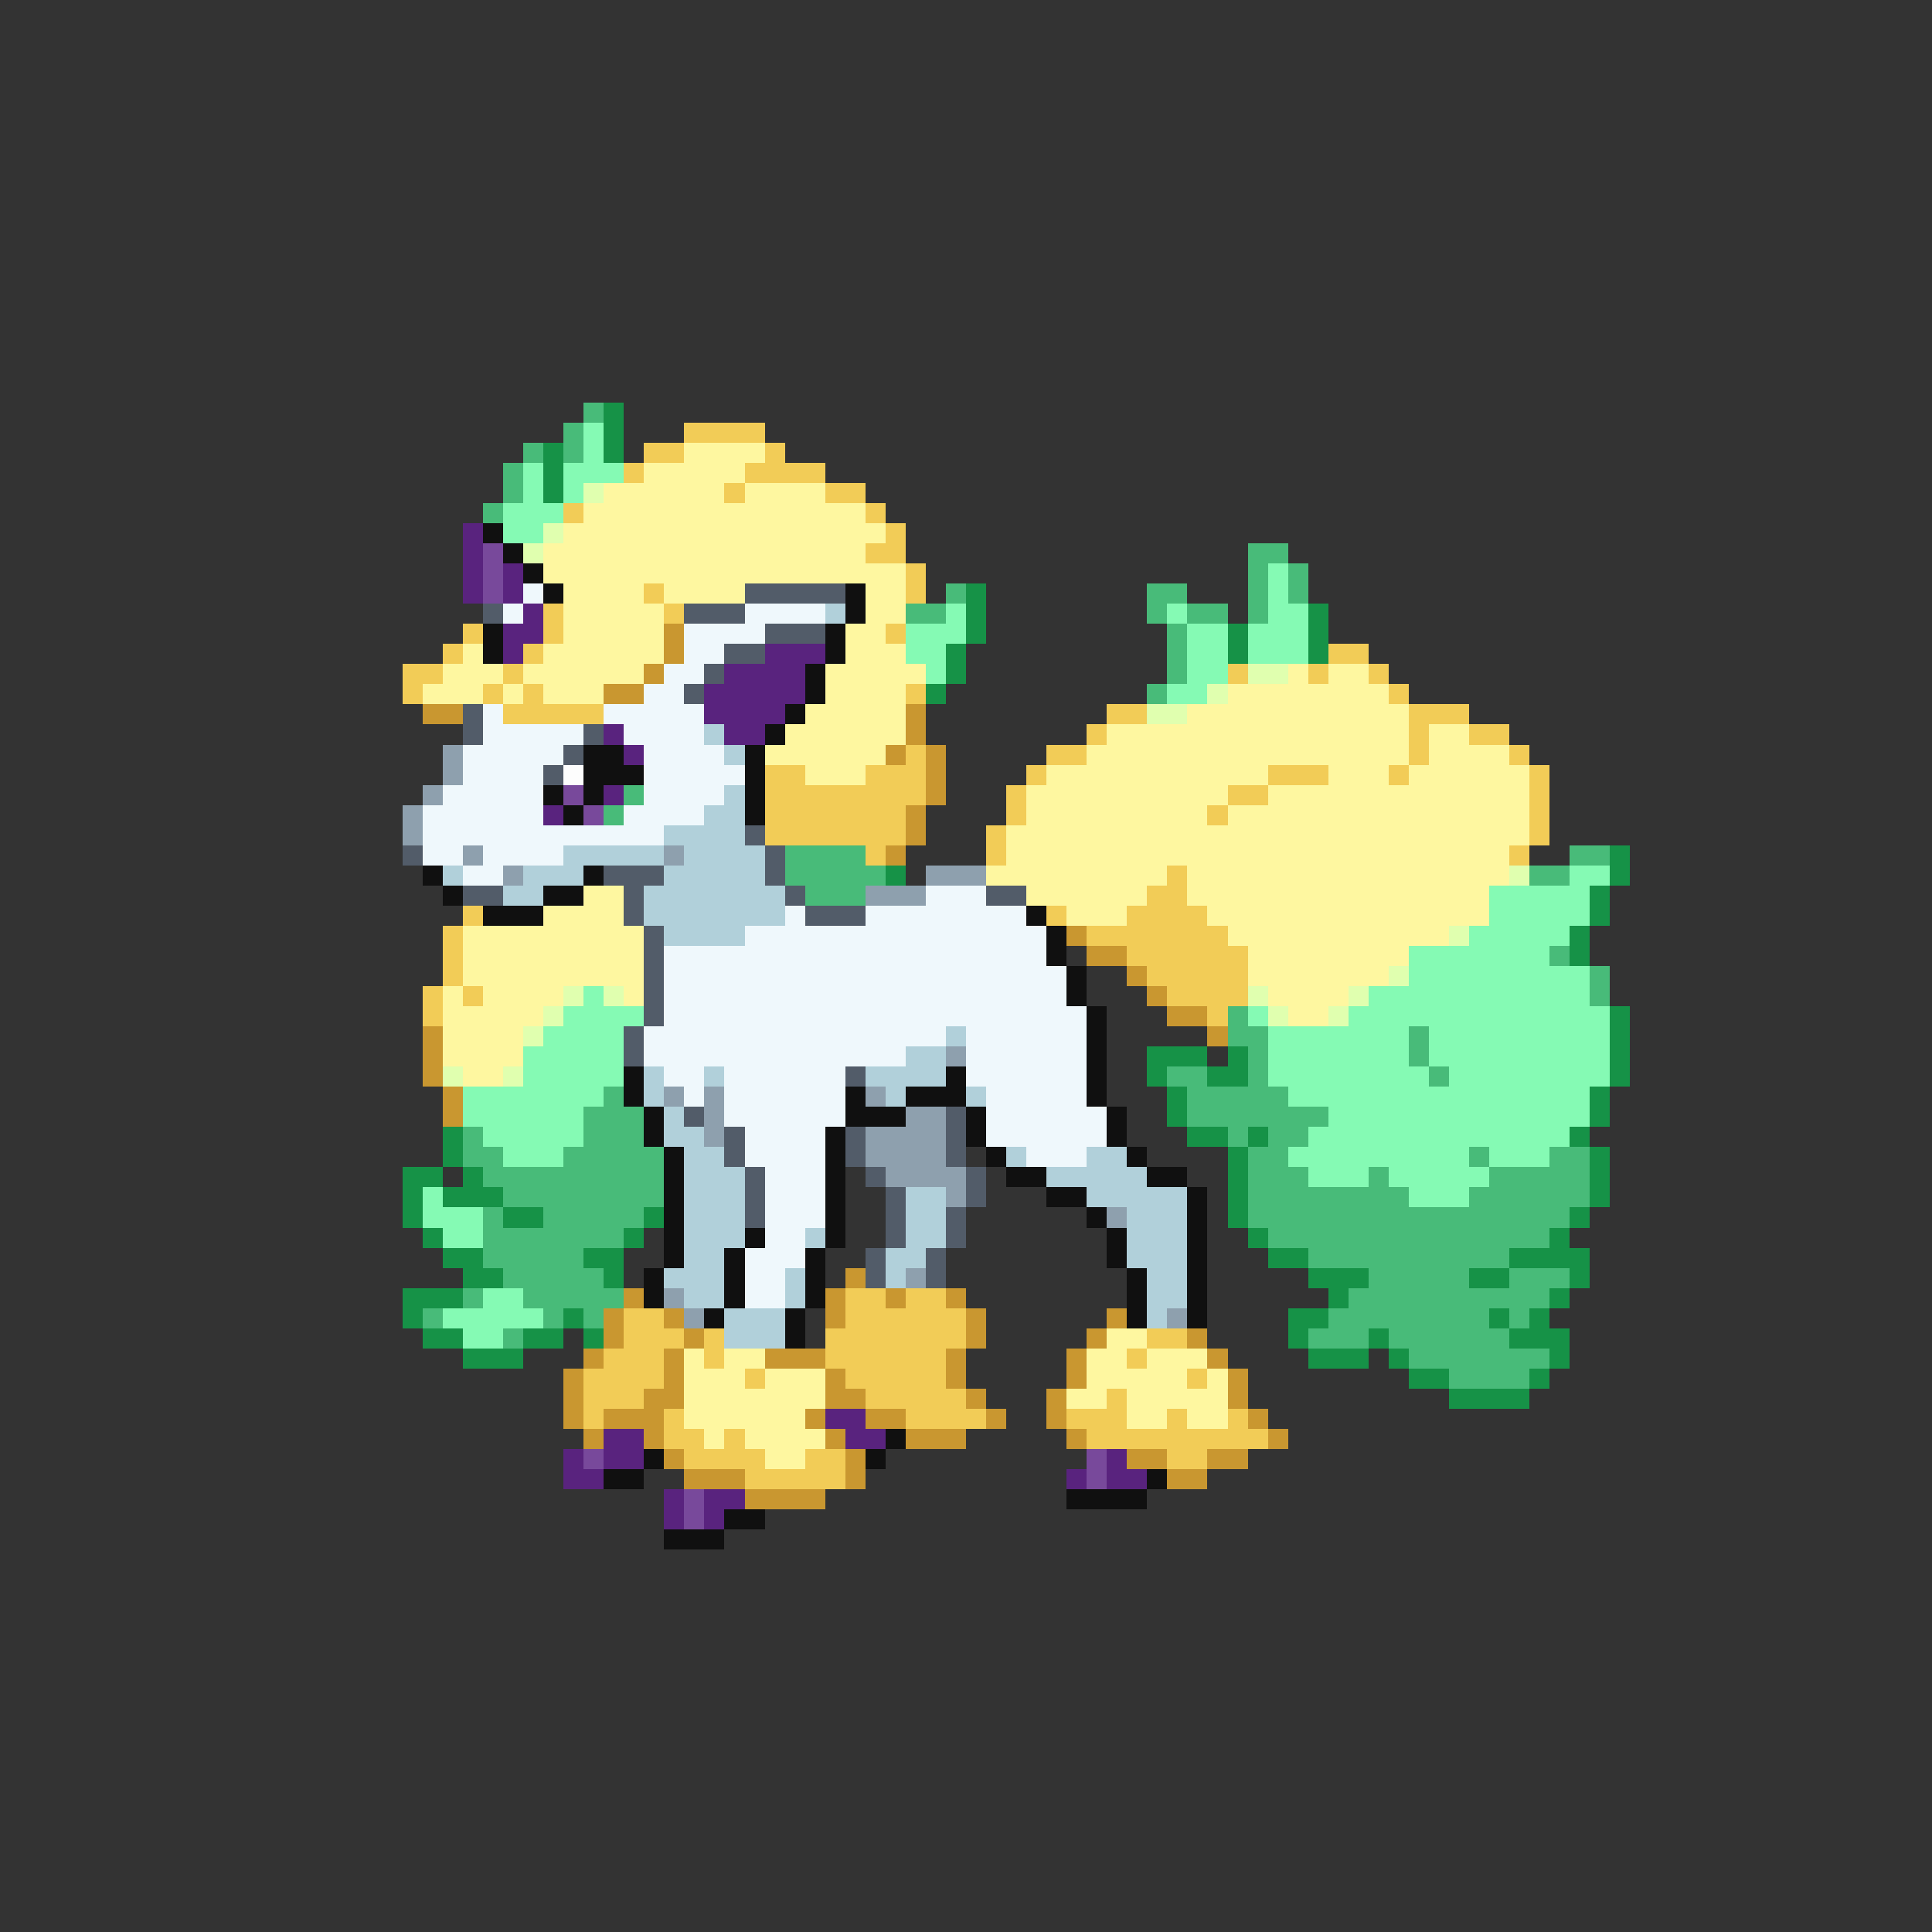 <svg xmlns="http://www.w3.org/2000/svg" viewBox="0 -0.5 96 96" shape-rendering="crispEdges">
<rect x="0" y="-0.5" width="96" height="96" fill="#333333" stroke="none"/>
<path stroke="#48bb79" d="M29 20h1M28 21h1M26 22h1M28 22h1M25 23h1M25 24h1M24 25h1M62 27h2M62 28h1M64 28h1M47 29h1M57 29h2M62 29h1M64 29h1M45 30h2M57 30h1M59 30h2M62 30h1M58 31h1M58 32h1M58 33h1M57 34h1M31 39h1M30 40h1M39 42h4M78 42h2M39 43h5M76 43h2M40 44h3M77 47h1M79 48h1M79 49h1M61 50h1M61 51h2M70 51h1M62 52h1M70 52h1M58 53h2M62 53h1M71 53h1M30 54h1M59 54h5M29 55h3M59 55h7M23 56h1M29 56h3M61 56h1M63 56h2M23 57h2M28 57h5M62 57h2M73 57h1M77 57h2M24 58h9M62 58h3M68 58h1M74 58h5M25 59h8M62 59h8M73 59h6M24 60h1M27 60h5M62 60h16M24 61h7M63 61h14M24 62h5M65 62h10M25 63h5M68 63h5M75 63h3M23 64h1M26 64h5M67 64h10M21 65h1M27 65h1M29 65h1M66 65h8M75 65h1M25 66h1M65 66h3M69 66h6M70 67h7M72 68h4" />
<path stroke="#169247" d="M30 20h1M30 21h1M27 22h1M30 22h1M27 23h1M27 24h1M48 29h1M48 30h1M65 30h1M48 31h1M61 31h1M65 31h1M47 32h1M61 32h1M65 32h1M47 33h1M46 34h1M80 42h1M44 43h1M80 43h1M79 44h1M79 45h1M78 46h1M78 47h1M80 50h1M80 51h1M57 52h3M61 52h1M80 52h1M57 53h1M60 53h2M80 53h1M58 54h1M79 54h1M58 55h1M79 55h1M22 56h1M59 56h2M62 56h1M78 56h1M22 57h1M61 57h1M79 57h1M20 58h2M23 58h1M61 58h1M79 58h1M20 59h1M22 59h3M61 59h1M79 59h1M20 60h1M25 60h2M32 60h1M61 60h1M78 60h1M21 61h1M31 61h1M62 61h1M77 61h1M22 62h2M29 62h2M63 62h2M75 62h4M23 63h2M30 63h1M65 63h3M73 63h2M78 63h1M20 64h3M66 64h1M77 64h1M20 65h1M28 65h1M64 65h2M74 65h1M76 65h1M21 66h2M26 66h2M29 66h1M64 66h1M68 66h1M75 66h3M23 67h3M65 67h3M69 67h1M77 67h1M70 68h2M76 68h1M72 69h4" />
<path stroke="#85fab4" d="M29 21h1M29 22h1M26 23h1M28 23h3M26 24h1M28 24h1M25 25h3M25 26h2M63 28h1M63 29h1M47 30h1M58 30h1M63 30h2M45 31h3M59 31h2M62 31h3M45 32h2M59 32h2M62 32h3M46 33h1M59 33h2M58 34h2M78 43h2M74 44h5M74 45h5M73 46h5M70 47h7M70 48h9M29 49h1M68 49h11M28 50h4M62 50h1M67 50h13M27 51h4M63 51h7M71 51h9M26 52h5M63 52h7M71 52h9M26 53h5M63 53h8M72 53h8M23 54h7M64 54h15M23 55h6M66 55h13M24 56h5M65 56h13M25 57h3M64 57h9M74 57h3M65 58h3M69 58h5M21 59h1M70 59h3M21 60h3M22 61h2M24 64h2M22 65h5M23 66h2" />
<path stroke="#f2cc57" d="M34 21h4M32 22h2M38 22h1M31 23h1M37 23h4M36 24h1M41 24h2M28 25h1M43 25h1M44 26h1M43 27h2M45 28h1M32 29h1M45 29h1M27 30h1M33 30h1M23 31h1M27 31h1M44 31h1M22 32h1M26 32h1M66 32h2M20 33h2M25 33h1M61 33h1M65 33h1M68 33h1M20 34h1M24 34h1M26 34h1M45 34h1M69 34h1M25 35h5M55 35h2M70 35h3M54 36h1M70 36h1M73 36h2M45 37h1M52 37h2M70 37h1M75 37h1M38 38h2M43 38h3M51 38h1M63 38h3M69 38h1M76 38h1M38 39h8M50 39h1M61 39h2M76 39h1M38 40h7M50 40h1M60 40h1M76 40h1M38 41h7M49 41h1M76 41h1M43 42h1M49 42h1M75 42h1M58 43h1M57 44h2M23 45h1M52 45h1M56 45h4M22 46h1M54 46h7M22 47h1M56 47h6M22 48h1M57 48h5M21 49h1M23 49h1M58 49h4M21 50h1M60 50h1M42 64h2M45 64h2M31 65h2M42 65h6M31 66h3M35 66h1M41 66h7M57 66h2M30 67h3M35 67h1M41 67h6M56 67h1M29 68h4M37 68h1M42 68h5M59 68h1M29 69h3M43 69h5M55 69h1M29 70h1M33 70h1M45 70h4M53 70h3M58 70h1M61 70h1M33 71h2M36 71h1M54 71h9M34 72h4M40 72h2M58 72h2M37 73h5" />
<path stroke="#fef7a0" d="M34 22h4M32 23h5M30 24h6M37 24h4M29 25h14M28 26h16M27 27h16M27 28h18M28 29h4M33 29h4M43 29h2M28 30h5M43 30h2M28 31h5M42 31h2M23 32h1M27 32h6M42 32h3M22 33h3M26 33h6M41 33h5M64 33h1M66 33h2M21 34h3M25 34h1M27 34h3M41 34h4M61 34h8M40 35h5M59 35h11M39 36h6M55 36h15M71 36h2M38 37h6M54 37h16M71 37h4M40 38h3M52 38h11M66 38h3M70 38h6M51 39h10M63 39h13M51 40h9M61 40h15M50 41h26M50 42h25M49 43h9M59 43h16M29 44h2M51 44h6M59 44h15M27 45h4M53 45h3M60 45h14M23 46h9M61 46h11M23 47h9M62 47h8M23 48h9M62 48h7M22 49h1M24 49h4M31 49h1M63 49h4M22 50h5M64 50h2M22 51h4M22 52h4M23 53h2M55 66h2M34 67h1M36 67h2M54 67h2M57 67h3M34 68h3M38 68h3M54 68h5M60 68h1M34 69h7M53 69h2M56 69h5M34 70h6M56 70h2M59 70h2M35 71h1M37 71h4M38 72h2" />
<path stroke="#e0ffaf" d="M29 24h1M27 26h1M26 27h1M62 33h2M60 34h1M57 35h2M75 43h1M72 46h1M69 48h1M28 49h1M30 49h1M62 49h1M67 49h1M27 50h1M63 50h1M66 50h1M26 51h1M22 53h1M25 53h1" />
<path stroke="#59237e" d="M23 26h1M23 27h1M23 28h1M25 28h1M23 29h1M25 29h1M26 30h1M25 31h2M25 32h1M38 32h3M36 33h4M35 34h5M35 35h4M30 36h1M36 36h2M31 37h1M30 39h1M27 40h1M41 70h2M30 71h2M42 71h2M28 72h1M30 72h2M55 72h1M28 73h2M53 73h1M55 73h2M33 74h1M35 74h2M33 75h1M35 75h1" />
<path stroke="#101010" d="M24 26h1M25 27h1M26 28h1M27 29h1M42 29h1M42 30h1M24 31h1M41 31h1M24 32h1M41 32h1M40 33h1M40 34h1M39 35h1M38 36h1M29 37h2M37 37h1M29 38h3M37 38h1M27 39h1M29 39h1M37 39h1M28 40h1M37 40h1M21 43h1M29 43h1M22 44h1M27 44h2M24 45h3M51 45h1M52 46h1M52 47h1M53 48h1M53 49h1M54 50h1M54 51h1M54 52h1M31 53h1M47 53h1M54 53h1M31 54h1M42 54h1M45 54h3M54 54h1M32 55h1M42 55h3M48 55h1M55 55h1M32 56h1M41 56h1M48 56h1M55 56h1M33 57h1M41 57h1M49 57h1M56 57h1M33 58h1M41 58h1M50 58h2M57 58h2M33 59h1M41 59h1M52 59h2M59 59h1M33 60h1M41 60h1M54 60h1M59 60h1M33 61h1M37 61h1M41 61h1M55 61h1M59 61h1M33 62h1M36 62h1M40 62h1M55 62h1M59 62h1M32 63h1M36 63h1M40 63h1M56 63h1M59 63h1M32 64h1M36 64h1M40 64h1M56 64h1M59 64h1M35 65h1M39 65h1M56 65h1M59 65h1M39 66h1M44 71h1M32 72h1M43 72h1M30 73h2M57 73h1M53 74h4M36 75h2M33 76h3" />
<path stroke="#78499b" d="M24 27h1M24 28h1M24 29h1M28 39h1M29 40h1M29 72h1M54 72h1M54 73h1M34 74h1M34 75h1" />
<path stroke="#eff8fc" d="M26 29h1M25 30h1M37 30h4M34 31h4M34 32h2M33 33h2M32 34h2M24 35h1M30 35h5M24 36h5M31 36h4M23 37h5M32 37h4M23 38h4M32 38h5M22 39h5M32 39h4M21 40h6M31 40h4M21 41h12M21 42h2M24 42h4M23 43h2M46 44h3M39 45h1M43 45h8M37 46h15M33 47h19M33 48h20M33 49h20M33 50h21M32 51h15M48 51h6M32 52h13M48 52h6M33 53h2M36 53h6M48 53h6M34 54h1M36 54h6M49 54h5M36 55h6M49 55h6M37 56h4M49 56h6M37 57h4M51 57h3M38 58h3M38 59h3M38 60h3M38 61h2M37 62h3M37 63h2M37 64h2" />
<path stroke="#525c69" d="M37 29h5M24 30h1M34 30h3M38 31h3M36 32h2M35 33h1M34 34h1M23 35h1M23 36h1M29 36h1M28 37h1M27 38h1M37 41h1M20 42h1M38 42h1M30 43h3M38 43h1M23 44h2M31 44h1M39 44h1M49 44h2M31 45h1M40 45h3M32 46h1M32 47h1M32 48h1M32 49h1M32 50h1M31 51h1M31 52h1M42 53h1M34 55h1M47 55h1M36 56h1M42 56h1M47 56h1M36 57h1M42 57h1M47 57h1M37 58h1M43 58h1M48 58h1M37 59h1M44 59h1M48 59h1M37 60h1M44 60h1M47 60h1M44 61h1M47 61h1M43 62h1M46 62h1M43 63h1M46 63h1" />
<path stroke="#b1d0da" d="M41 30h1M35 36h1M36 37h1M36 39h1M35 40h2M33 41h4M28 42h5M34 42h4M22 43h1M26 43h3M33 43h5M25 44h2M32 44h7M32 45h7M33 46h4M47 51h1M45 52h2M32 53h1M35 53h1M43 53h4M32 54h1M44 54h1M48 54h1M33 55h1M33 56h2M34 57h2M50 57h1M54 57h2M34 58h3M52 58h5M34 59h3M45 59h2M54 59h5M34 60h3M45 60h2M56 60h3M34 61h3M40 61h1M45 61h2M56 61h3M34 62h2M44 62h2M56 62h3M33 63h3M39 63h1M44 63h1M57 63h2M34 64h2M39 64h1M57 64h2M36 65h3M57 65h1M36 66h3" />
<path stroke="#c99730" d="M33 31h1M33 32h1M32 33h1M30 34h2M21 35h2M45 35h1M45 36h1M44 37h1M46 37h1M46 38h1M46 39h1M45 40h1M45 41h1M44 42h1M53 46h1M54 47h2M56 48h1M57 49h1M58 50h2M21 51h1M60 51h1M21 52h1M21 53h1M22 54h1M22 55h1M42 63h1M31 64h1M41 64h1M44 64h1M47 64h1M30 65h1M33 65h1M41 65h1M48 65h1M55 65h1M30 66h1M34 66h1M48 66h1M54 66h1M59 66h1M29 67h1M33 67h1M38 67h3M47 67h1M53 67h1M60 67h1M28 68h1M33 68h1M41 68h1M47 68h1M53 68h1M61 68h1M28 69h1M32 69h2M41 69h2M48 69h1M52 69h1M61 69h1M28 70h1M30 70h3M40 70h1M43 70h2M49 70h1M52 70h1M62 70h1M29 71h1M32 71h1M41 71h1M45 71h3M53 71h1M63 71h1M33 72h1M42 72h1M56 72h2M60 72h2M34 73h3M42 73h1M58 73h2M37 74h4" />
<path stroke="#8ea0ae" d="M22 37h1M22 38h1M21 39h1M20 40h1M20 41h1M23 42h1M33 42h1M25 43h1M46 43h3M43 44h3M47 52h1M33 54h1M35 54h1M43 54h1M35 55h1M45 55h2M35 56h1M43 56h4M43 57h4M44 58h4M47 59h1M55 60h1M45 63h1M33 64h1M34 65h1M58 65h1" />
<path stroke="#fdfdfd" d="M28 38h1" />
</svg>